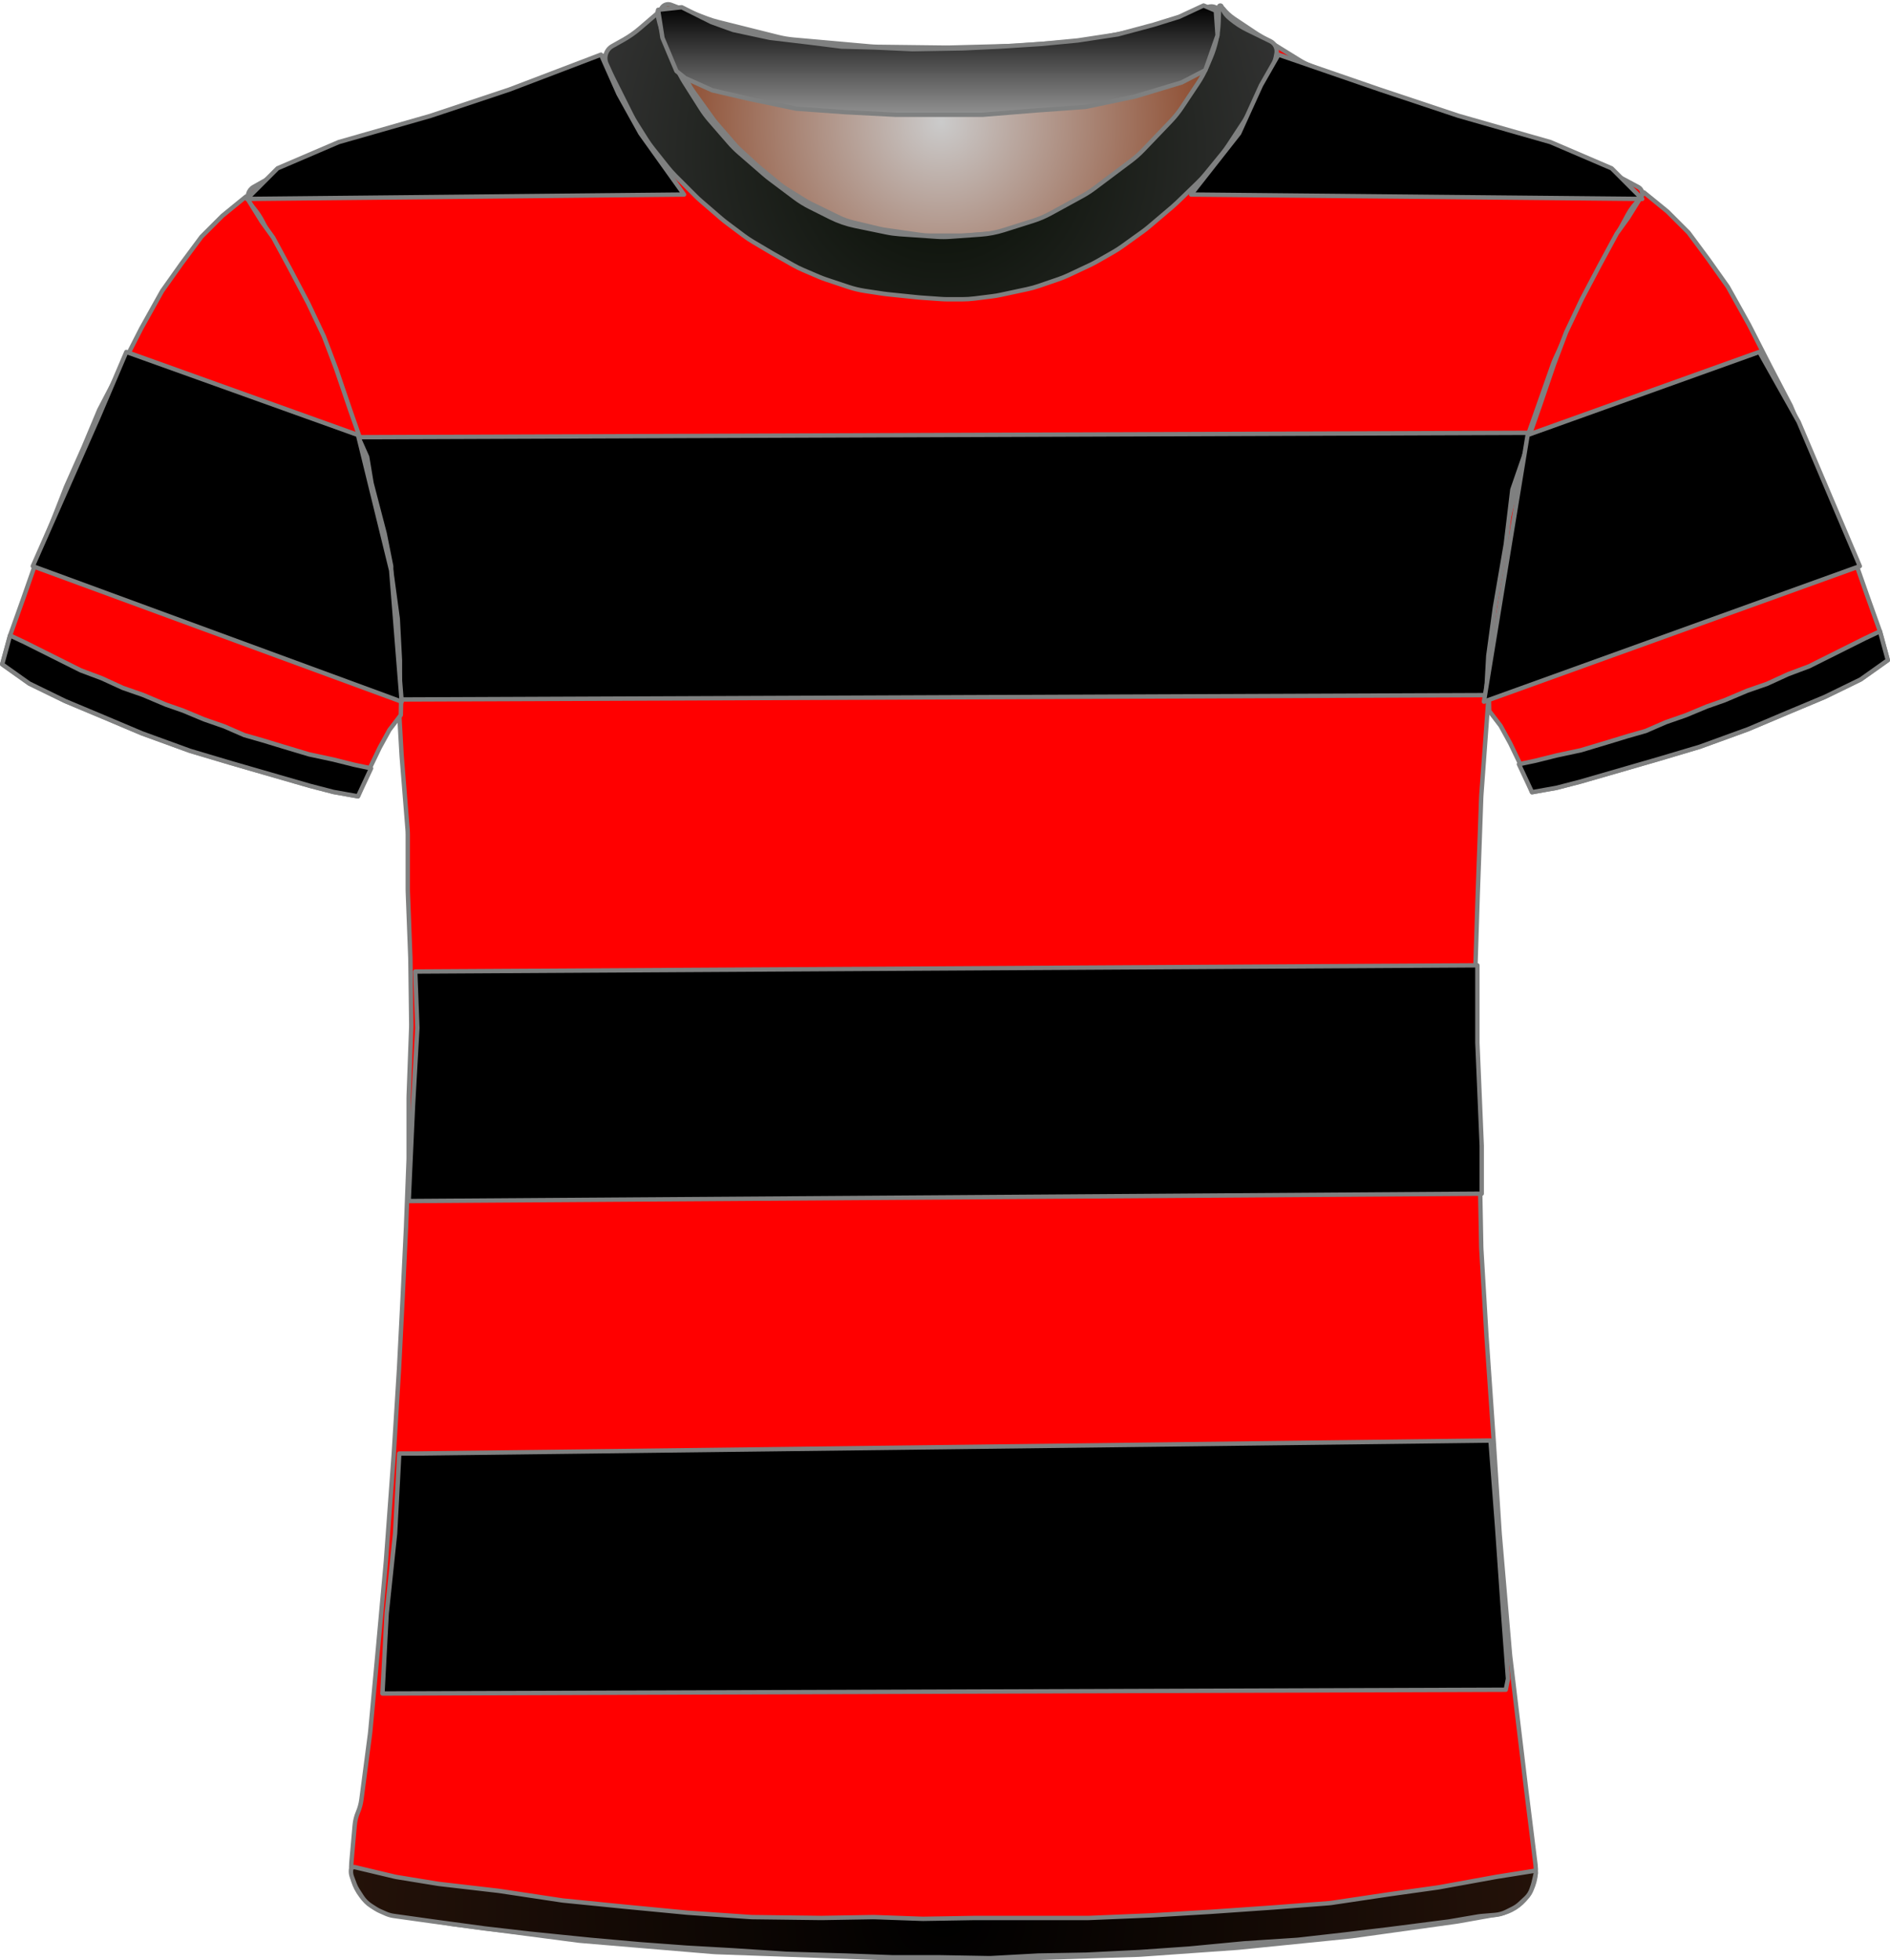 <?xml version="1.0" encoding="UTF-8" standalone="no"?>
<!DOCTYPE svg PUBLIC "-//W3C//DTD SVG 1.1//EN" "http://www.w3.org/Graphics/SVG/1.1/DTD/svg11.dtd">
<svg xmlns="http://www.w3.org/2000/svg" xmlns:xl="http://www.w3.org/1999/xlink" version="1.1" viewBox="319.5 689.5 432.405 448.4" width="432.405pt" height="448.4pt" xmlns:dc="http://purl.org/dc/elements/1.1/">
  <defs>
    <radialGradient cx="0" cy="0" r="1" id="Gradient" gradientUnits="userSpaceOnUse">
      <stop offset="0" stop-color="#cbcbcb"/>
      <stop offset="1" stop-color="#843918"/>
    </radialGradient>
    <radialGradient id="Obj_Gradient" xl:href="#Gradient" gradientTransform="translate(534.759 717.4) scale(70.263)"/>
    <radialGradient cx="0" cy="0" r="1" id="Gradient_2" gradientUnits="userSpaceOnUse">
      <stop offset="0" stop-color="#060d03"/>
      <stop offset="1" stop-color="#333"/>
    </radialGradient>
    <radialGradient id="Obj_Gradient_2" xl:href="#Gradient_2" gradientTransform="translate(534.787 724.355) scale(83.835)"/>
    <linearGradient x1="0" x2="1" id="Gradient_3" gradientUnits="userSpaceOnUse">
      <stop offset="0" stop-color="black"/>
      <stop offset="1" stop-color="#919191"/>
    </linearGradient>
    <linearGradient id="Obj_Gradient_3" xl:href="#Gradient_3" gradientTransform="translate(534.059 690.756) rotate(90) scale(25)"/>
    <radialGradient cx="0" cy="0" r="1" id="Gradient_4" gradientUnits="userSpaceOnUse">
      <stop offset="0" stop-color="black"/>
      <stop offset="1" stop-color="#241209"/>
    </radialGradient>
    <radialGradient id="Obj_Gradient_4" xl:href="#Gradient_4" gradientTransform="translate(535.33 1126.983) scale(135.941)"/>
  </defs>
  <g stroke="none" stroke-opacity="1" stroke-dasharray="none" fill="none" fill-opacity="1">
    <title>rayas_02</title>
    <g>
      <title>Capa 1</title>
      <path d="M 473.006 690.59 L 481.171 693.708 C 482.029 694.036 482.906 694.312 483.797 694.534 L 497.514 697.964 C 498.676 698.254 499.858 698.453 501.051 698.56 L 518.577 700.121 C 519.165 700.174 519.755 700.203 520.345 700.211 L 535.824 700.395 C 536.114 700.398 536.404 700.396 536.695 700.389 L 551.118 700.014 C 551.479 700.005 551.839 699.987 552.199 699.961 L 566.571 698.909 C 567.562 698.836 568.548 698.7 569.521 698.5 L 581.094 696.122 C 582.136 695.907 583.162 695.621 584.165 695.265 L 595.917 691.09 C 597.007 690.703 598.21 691.234 598.659 692.3 L 598.659 692.3 C 599.181 693.54 599.333 694.905 599.097 696.229 L 598.916 697.24 C 598.613 698.941 598.118 700.603 597.442 702.193 L 595.899 705.824 C 595.34 707.139 594.661 708.398 593.868 709.586 L 590.183 715.115 C 589.435 716.236 588.591 717.289 587.659 718.263 L 581.364 724.838 C 580.495 725.744 579.555 726.578 578.55 727.332 L 570.176 733.613 C 569.299 734.27 568.377 734.864 567.416 735.39 L 560.231 739.321 C 558.919 740.039 557.542 740.627 556.116 741.077 L 549.443 743.184 C 547.727 743.726 545.952 744.065 544.156 744.193 L 537.27 744.685 C 536.197 744.762 535.121 744.763 534.049 744.689 L 525.612 744.107 C 524.578 744.036 523.55 743.895 522.535 743.685 L 515.4 742.208 C 513.448 741.804 511.557 741.149 509.774 740.257 L 505.114 737.928 C 503.88 737.31 502.704 736.583 501.6 735.756 L 495.918 731.494 C 495.479 731.165 495.052 730.82 494.637 730.46 L 488.882 725.462 C 488.068 724.755 487.304 723.991 486.597 723.177 L 482.192 718.104 C 481.438 717.236 480.75 716.312 480.134 715.341 L 476.4 709.453 C 476.04 708.885 475.704 708.301 475.395 707.703 L 473.775 704.57 C 473.166 703.392 472.659 702.164 472.262 700.899 L 470.982 696.826 C 470.767 696.142 470.584 695.449 470.434 694.749 L 470.359 694.4 C 470.165 693.492 470.272 692.544 470.665 691.703 L 470.759 691.5 C 471.154 690.655 472.134 690.258 473.006 690.59 Z" fill="url(#Obj_Gradient)"/>
      <path d="M 473.006 690.59 L 481.171 693.708 C 482.029 694.036 482.906 694.312 483.797 694.534 L 497.514 697.964 C 498.676 698.254 499.858 698.453 501.051 698.56 L 518.577 700.121 C 519.165 700.174 519.755 700.203 520.345 700.211 L 535.824 700.395 C 536.114 700.398 536.404 700.396 536.695 700.389 L 551.118 700.014 C 551.479 700.005 551.839 699.987 552.199 699.961 L 566.571 698.909 C 567.562 698.836 568.548 698.7 569.521 698.5 L 581.094 696.122 C 582.136 695.907 583.162 695.621 584.165 695.265 L 595.917 691.09 C 597.007 690.703 598.21 691.234 598.659 692.3 L 598.659 692.3 C 599.181 693.54 599.333 694.905 599.097 696.229 L 598.916 697.24 C 598.613 698.941 598.118 700.603 597.442 702.193 L 595.899 705.824 C 595.34 707.139 594.661 708.398 593.868 709.586 L 590.183 715.115 C 589.435 716.236 588.591 717.289 587.659 718.263 L 581.364 724.838 C 580.495 725.744 579.555 726.578 578.55 727.332 L 570.176 733.613 C 569.299 734.27 568.377 734.864 567.416 735.39 L 560.231 739.321 C 558.919 740.039 557.542 740.627 556.116 741.077 L 549.443 743.184 C 547.727 743.726 545.952 744.065 544.156 744.193 L 537.27 744.685 C 536.197 744.762 535.121 744.763 534.049 744.689 L 525.612 744.107 C 524.578 744.036 523.55 743.895 522.535 743.685 L 515.4 742.208 C 513.448 741.804 511.557 741.149 509.774 740.257 L 505.114 737.928 C 503.88 737.31 502.704 736.583 501.6 735.756 L 495.918 731.494 C 495.479 731.165 495.052 730.82 494.637 730.46 L 488.882 725.462 C 488.068 724.755 487.304 723.991 486.597 723.177 L 482.192 718.104 C 481.438 717.236 480.75 716.312 480.134 715.341 L 476.4 709.453 C 476.04 708.885 475.704 708.301 475.395 707.703 L 473.775 704.57 C 473.166 703.392 472.659 702.164 472.262 700.899 L 470.982 696.826 C 470.767 696.142 470.584 695.449 470.434 694.749 L 470.359 694.4 C 470.165 693.492 470.272 692.544 470.665 691.703 L 470.759 691.5 C 471.154 690.655 472.134 690.258 473.006 690.59 Z" stroke="#7f8080" stroke-linecap="round" stroke-linejoin="round" stroke-width="1"/>
      <path d="M 408.973 1127.264 L 422.716 1129.554 C 422.899 1129.585 423.083 1129.612 423.267 1129.636 L 451.621 1133.351 C 451.867 1133.384 452.115 1133.41 452.363 1133.431 L 482.605 1135.968 C 482.862 1135.989 483.12 1136.005 483.377 1136.014 L 522.308 1137.39 C 522.497 1137.397 522.685 1137.4 522.874 1137.4 L 554.341 1137.4 C 554.507 1137.4 554.674 1137.397 554.841 1137.392 L 579.875 1136.61 C 580.086 1136.603 580.296 1136.593 580.506 1136.578 L 602.553 1135.017 C 602.712 1135.006 602.87 1134.992 603.028 1134.976 L 628.288 1132.43 C 628.49 1132.41 628.691 1132.386 628.892 1132.358 L 652.685 1129.043 C 652.889 1129.014 653.092 1128.982 653.295 1128.946 L 662.491 1127.3 C 667.818 1126.347 671.469 1121.393 670.802 1116.023 L 668.595 1098.232 C 668.592 1098.211 668.59 1098.189 668.587 1098.168 L 665.023 1068.469 C 665.002 1068.29 664.983 1068.11 664.968 1067.93 L 662.605 1040.37 C 662.596 1040.257 662.587 1040.143 662.58 1040.029 L 661.193 1018.438 C 661.192 1018.413 661.19 1018.387 661.188 1018.362 L 659.596 995.276 C 659.592 995.225 659.589 995.175 659.586 995.124 L 658.41 975.322 C 658.397 975.107 658.389 974.893 658.385 974.678 L 657.992 954.083 C 657.991 954.028 657.99 953.972 657.988 953.917 L 657.393 933.683 C 657.392 933.628 657.39 933.572 657.389 933.517 L 656.999 913.008 C 656.993 912.736 656.995 912.464 657.004 912.192 L 657.59 893.833 C 657.59 893.811 657.591 893.789 657.592 893.767 L 658.38 871.898 C 658.387 871.699 658.398 871.501 658.413 871.303 L 659.97 850.082 C 659.984 849.894 659.994 849.706 660.001 849.517 L 660.756 829.618 C 660.779 829.007 660.837 828.397 660.931 827.792 L 663.669 809.988 C 663.75 809.463 663.857 808.942 663.99 808.428 L 668.618 790.47 C 668.733 790.024 668.867 789.582 669.021 789.147 L 674.741 772.908 C 674.908 772.436 675.096 771.973 675.305 771.519 L 680.837 759.534 C 680.939 759.311 681.047 759.091 681.16 758.874 L 686.522 748.532 C 686.568 748.444 686.614 748.356 686.662 748.269 L 691.878 738.652 C 692.615 737.293 693.565 736.06 694.691 735 L 694.691 735 C 695.366 734.365 695.398 733.302 694.763 732.627 C 694.638 732.495 694.493 732.383 694.333 732.298 L 691.119 730.576 C 690.9 730.459 690.679 730.347 690.455 730.24 L 682.601 726.491 C 682.194 726.297 681.78 726.12 681.358 725.961 L 671.683 722.31 C 671.488 722.237 671.292 722.167 671.094 722.101 L 658.4 717.87 C 658.26 717.823 658.121 717.779 657.98 717.736 L 645.097 713.832 C 645.026 713.811 644.956 713.789 644.885 713.766 L 632.381 709.788 C 631.988 709.663 631.599 709.522 631.216 709.367 L 619.24 704.507 C 618.409 704.17 617.607 703.763 616.844 703.291 L 607.224 697.344 C 607.069 697.248 606.915 697.149 606.762 697.048 L 601.872 693.788 C 600.891 693.133 600.019 692.327 599.291 691.4 L 599.291 691.4 C 599.185 691.266 598.991 691.242 598.856 691.348 C 598.754 691.429 598.712 691.565 598.754 691.689 L 598.891 692.1 C 599.35 693.478 599.455 694.949 599.195 696.378 L 598.8 698.551 C 598.528 700.043 598.047 701.488 597.369 702.844 L 595.836 705.909 C 595.54 706.502 595.206 707.077 594.838 707.629 L 591.635 712.434 C 591.206 713.077 590.731 713.688 590.214 714.263 L 585.652 719.332 C 585.611 719.377 585.57 719.423 585.528 719.468 L 579.534 725.976 C 578.906 726.657 578.221 727.283 577.485 727.846 L 572.461 731.688 C 572.014 732.029 571.551 732.346 571.071 732.639 L 564.585 736.594 C 563.923 736.997 563.233 737.352 562.52 737.656 L 555.404 740.684 C 554.597 741.027 553.762 741.304 552.909 741.511 L 548.83 742.5 C 548.005 742.7 547.166 742.834 546.32 742.9 L 540.619 743.35 C 540.201 743.383 539.78 743.4 539.36 743.4 L 532.328 743.4 C 531.571 743.4 530.815 743.346 530.065 743.239 L 522.119 742.104 C 521.634 742.035 521.152 741.943 520.676 741.83 L 514.714 740.41 C 513.569 740.138 512.457 739.739 511.399 739.222 L 505.119 736.156 C 504.634 735.919 504.161 735.657 503.702 735.373 L 499.49 732.759 C 498.891 732.387 498.317 731.975 497.772 731.528 L 493.326 727.876 C 493.103 727.692 492.884 727.502 492.671 727.307 L 488.868 723.821 C 488.417 723.407 487.99 722.968 487.589 722.505 L 483.47 717.753 C 483.151 717.385 482.848 717.002 482.564 716.606 L 478.134 710.436 C 477.639 709.746 477.2 709.019 476.821 708.26 L 474.244 703.107 C 474.209 703.036 474.173 702.964 474.139 702.892 L 472.891 700.3 C 472.04 698.533 471.685 696.569 471.862 694.616 L 472.042 692.633 C 472.066 692.371 471.873 692.14 471.611 692.116 C 471.449 692.101 471.29 692.171 471.191 692.3 L 471.191 692.3 C 470.527 693.163 469.747 693.929 468.873 694.576 L 464.976 697.463 C 464.853 697.554 464.728 697.644 464.601 697.732 L 459.979 700.954 C 458.792 701.781 457.499 702.443 456.134 702.923 L 451.527 704.541 C 451.036 704.714 450.555 704.91 450.083 705.129 L 443.236 708.314 C 442.54 708.638 441.822 708.911 441.086 709.131 L 430.216 712.393 C 430.199 712.398 430.182 712.403 430.166 712.408 L 419.198 715.737 C 419.06 715.779 418.922 715.823 418.786 715.868 L 405.864 720.175 C 405.815 720.192 405.766 720.208 405.717 720.224 L 394.349 723.891 C 393.711 724.097 393.086 724.343 392.478 724.627 L 384.546 728.34 C 384.176 728.513 383.813 728.701 383.457 728.902 L 377.51 732.263 C 376.257 732.971 375.816 734.561 376.524 735.814 C 376.601 735.95 376.69 736.08 376.791 736.2 L 377.655 737.237 C 378.41 738.143 379.062 739.13 379.6 740.179 L 382.678 746.179 C 382.753 746.326 382.831 746.472 382.911 746.617 L 386.866 753.773 C 386.949 753.924 387.03 754.077 387.109 754.231 L 391.217 762.269 C 391.466 762.756 391.69 763.256 391.888 763.766 L 395.371 772.748 C 395.384 772.783 395.398 772.817 395.411 772.852 L 399.008 781.938 C 399.13 782.246 399.242 782.558 399.345 782.873 L 401.967 790.926 C 401.983 790.975 401.999 791.025 402.014 791.074 L 405.086 800.833 C 405.289 801.477 405.451 802.133 405.571 802.798 L 407.556 813.807 C 407.579 813.936 407.601 814.064 407.621 814.193 L 409.327 825.187 C 409.369 825.462 409.405 825.739 409.433 826.016 L 410.321 834.713 C 410.367 835.171 410.394 835.63 410.401 836.091 L 410.586 848.066 C 410.589 848.289 410.597 848.511 410.61 848.733 L 411.38 862.215 C 411.387 862.338 411.396 862.462 411.406 862.585 L 412.739 879.159 C 412.774 879.586 412.791 880.014 412.791 880.443 L 412.791 892.892 C 412.791 893.097 412.795 893.303 412.803 893.507 L 413.383 908.596 C 413.388 908.732 413.392 908.868 413.393 909.004 L 413.586 923.8 C 413.589 924.067 413.586 924.333 413.576 924.6 L 413.002 940.104 C 412.994 940.301 412.991 940.499 412.991 940.696 L 412.991 954.292 C 412.991 954.497 412.987 954.702 412.979 954.907 L 412.394 970.122 C 412.392 970.174 412.39 970.226 412.387 970.278 L 411.592 986.781 C 411.591 986.793 411.59 986.807 411.59 986.819 L 410.795 1002.511 C 410.792 1002.57 410.789 1002.63 410.785 1002.689 L 409.596 1021.91 C 409.593 1021.97 409.589 1022.03 409.584 1022.09 L 407.801 1046.459 C 407.794 1046.553 407.787 1046.647 407.778 1046.74 L 405.992 1066.385 C 405.991 1066.395 405.99 1066.405 405.989 1066.415 L 404.219 1085.5 C 404.2 1085.7 404.178 1085.9 404.152 1086.099 L 402.191 1101.072 C 402.058 1102.086 401.789 1103.078 401.391 1104.02 L 401.391 1104.02 C 400.993 1104.96 400.745 1105.957 400.654 1106.975 L 399.891 1115.52 C 399.383 1121.207 403.341 1126.325 408.973 1127.264 Z" fill="red"/>
      <path d="M 408.973 1127.264 L 422.716 1129.554 C 422.899 1129.585 423.083 1129.612 423.267 1129.636 L 451.621 1133.351 C 451.867 1133.384 452.115 1133.41 452.363 1133.431 L 482.605 1135.968 C 482.862 1135.989 483.12 1136.005 483.377 1136.014 L 522.308 1137.39 C 522.497 1137.397 522.685 1137.4 522.874 1137.4 L 554.341 1137.4 C 554.507 1137.4 554.674 1137.397 554.841 1137.392 L 579.875 1136.61 C 580.086 1136.603 580.296 1136.593 580.506 1136.578 L 602.553 1135.017 C 602.712 1135.006 602.87 1134.992 603.028 1134.976 L 628.288 1132.43 C 628.49 1132.41 628.691 1132.386 628.892 1132.358 L 652.685 1129.043 C 652.889 1129.014 653.092 1128.982 653.295 1128.946 L 662.491 1127.3 C 667.818 1126.347 671.469 1121.393 670.802 1116.023 L 668.595 1098.232 C 668.592 1098.211 668.59 1098.189 668.587 1098.168 L 665.023 1068.469 C 665.002 1068.29 664.983 1068.11 664.968 1067.93 L 662.605 1040.37 C 662.596 1040.257 662.587 1040.143 662.58 1040.029 L 661.193 1018.438 C 661.192 1018.413 661.19 1018.387 661.188 1018.362 L 659.596 995.276 C 659.592 995.225 659.589 995.175 659.586 995.124 L 658.41 975.322 C 658.397 975.107 658.389 974.893 658.385 974.678 L 657.992 954.083 C 657.991 954.028 657.99 953.972 657.988 953.917 L 657.393 933.683 C 657.392 933.628 657.39 933.572 657.389 933.517 L 656.999 913.008 C 656.993 912.736 656.995 912.464 657.004 912.192 L 657.59 893.833 C 657.59 893.811 657.591 893.789 657.592 893.767 L 658.38 871.898 C 658.387 871.699 658.398 871.501 658.413 871.303 L 659.97 850.082 C 659.984 849.894 659.994 849.706 660.001 849.517 L 660.756 829.618 C 660.779 829.007 660.837 828.397 660.931 827.792 L 663.669 809.988 C 663.75 809.463 663.857 808.942 663.99 808.428 L 668.618 790.47 C 668.733 790.024 668.867 789.582 669.021 789.147 L 674.741 772.908 C 674.908 772.436 675.096 771.973 675.305 771.519 L 680.837 759.534 C 680.939 759.311 681.047 759.091 681.16 758.874 L 686.522 748.532 C 686.568 748.444 686.614 748.356 686.662 748.269 L 691.878 738.652 C 692.615 737.293 693.565 736.06 694.691 735 L 694.691 735 C 695.366 734.365 695.398 733.302 694.763 732.627 C 694.638 732.495 694.493 732.383 694.333 732.298 L 691.119 730.576 C 690.9 730.459 690.679 730.347 690.455 730.24 L 682.601 726.491 C 682.194 726.297 681.78 726.12 681.358 725.961 L 671.683 722.31 C 671.488 722.237 671.292 722.167 671.094 722.101 L 658.4 717.87 C 658.26 717.823 658.121 717.779 657.98 717.736 L 645.097 713.832 C 645.026 713.811 644.956 713.789 644.885 713.766 L 632.381 709.788 C 631.988 709.663 631.599 709.522 631.216 709.367 L 619.24 704.507 C 618.409 704.17 617.607 703.763 616.844 703.291 L 607.224 697.344 C 607.069 697.248 606.915 697.149 606.762 697.048 L 601.872 693.788 C 600.891 693.133 600.019 692.327 599.291 691.4 L 599.291 691.4 C 599.185 691.266 598.991 691.242 598.856 691.348 C 598.754 691.429 598.712 691.565 598.754 691.689 L 598.891 692.1 C 599.35 693.478 599.455 694.949 599.195 696.378 L 598.8 698.551 C 598.528 700.043 598.047 701.488 597.369 702.844 L 595.836 705.909 C 595.54 706.502 595.206 707.077 594.838 707.629 L 591.635 712.434 C 591.206 713.077 590.731 713.688 590.214 714.263 L 585.652 719.332 C 585.611 719.377 585.57 719.423 585.528 719.468 L 579.534 725.976 C 578.906 726.657 578.221 727.283 577.485 727.846 L 572.461 731.688 C 572.014 732.029 571.551 732.346 571.071 732.639 L 564.585 736.594 C 563.923 736.997 563.233 737.352 562.52 737.656 L 555.404 740.684 C 554.597 741.027 553.762 741.304 552.909 741.511 L 548.83 742.5 C 548.005 742.7 547.166 742.834 546.32 742.9 L 540.619 743.35 C 540.201 743.383 539.78 743.4 539.36 743.4 L 532.328 743.4 C 531.571 743.4 530.815 743.346 530.065 743.239 L 522.119 742.104 C 521.634 742.035 521.152 741.943 520.676 741.83 L 514.714 740.41 C 513.569 740.138 512.457 739.739 511.399 739.222 L 505.119 736.156 C 504.634 735.919 504.161 735.657 503.702 735.373 L 499.49 732.759 C 498.891 732.387 498.317 731.975 497.772 731.528 L 493.326 727.876 C 493.103 727.692 492.884 727.502 492.671 727.307 L 488.868 723.821 C 488.417 723.407 487.99 722.968 487.589 722.505 L 483.47 717.753 C 483.151 717.385 482.848 717.002 482.564 716.606 L 478.134 710.436 C 477.639 709.746 477.2 709.019 476.821 708.26 L 474.244 703.107 C 474.209 703.036 474.173 702.964 474.139 702.892 L 472.891 700.3 C 472.04 698.533 471.685 696.569 471.862 694.616 L 472.042 692.633 C 472.066 692.371 471.873 692.14 471.611 692.116 C 471.449 692.101 471.29 692.171 471.191 692.3 L 471.191 692.3 C 470.527 693.163 469.747 693.929 468.873 694.576 L 464.976 697.463 C 464.853 697.554 464.728 697.644 464.601 697.732 L 459.979 700.954 C 458.792 701.781 457.499 702.443 456.134 702.923 L 451.527 704.541 C 451.036 704.714 450.555 704.91 450.083 705.129 L 443.236 708.314 C 442.54 708.638 441.822 708.911 441.086 709.131 L 430.216 712.393 C 430.199 712.398 430.182 712.403 430.166 712.408 L 419.198 715.737 C 419.06 715.779 418.922 715.823 418.786 715.868 L 405.864 720.175 C 405.815 720.192 405.766 720.208 405.717 720.224 L 394.349 723.891 C 393.711 724.097 393.086 724.343 392.478 724.627 L 384.546 728.34 C 384.176 728.513 383.813 728.701 383.457 728.902 L 377.51 732.263 C 376.257 732.971 375.816 734.561 376.524 735.814 C 376.601 735.95 376.69 736.08 376.791 736.2 L 377.655 737.237 C 378.41 738.143 379.062 739.13 379.6 740.179 L 382.678 746.179 C 382.753 746.326 382.831 746.472 382.911 746.617 L 386.866 753.773 C 386.949 753.924 387.03 754.077 387.109 754.231 L 391.217 762.269 C 391.466 762.756 391.69 763.256 391.888 763.766 L 395.371 772.748 C 395.384 772.783 395.398 772.817 395.411 772.852 L 399.008 781.938 C 399.13 782.246 399.242 782.558 399.345 782.873 L 401.967 790.926 C 401.983 790.975 401.999 791.025 402.014 791.074 L 405.086 800.833 C 405.289 801.477 405.451 802.133 405.571 802.798 L 407.556 813.807 C 407.579 813.936 407.601 814.064 407.621 814.193 L 409.327 825.187 C 409.369 825.462 409.405 825.739 409.433 826.016 L 410.321 834.713 C 410.367 835.171 410.394 835.63 410.401 836.091 L 410.586 848.066 C 410.589 848.289 410.597 848.511 410.61 848.733 L 411.38 862.215 C 411.387 862.338 411.396 862.462 411.406 862.585 L 412.739 879.159 C 412.774 879.586 412.791 880.014 412.791 880.443 L 412.791 892.892 C 412.791 893.097 412.795 893.303 412.803 893.507 L 413.383 908.596 C 413.388 908.732 413.392 908.868 413.393 909.004 L 413.586 923.8 C 413.589 924.067 413.586 924.333 413.576 924.6 L 413.002 940.104 C 412.994 940.301 412.991 940.499 412.991 940.696 L 412.991 954.292 C 412.991 954.497 412.987 954.702 412.979 954.907 L 412.394 970.122 C 412.392 970.174 412.39 970.226 412.387 970.278 L 411.592 986.781 C 411.591 986.793 411.59 986.807 411.59 986.819 L 410.795 1002.511 C 410.792 1002.57 410.789 1002.63 410.785 1002.689 L 409.596 1021.91 C 409.593 1021.97 409.589 1022.03 409.584 1022.09 L 407.801 1046.459 C 407.794 1046.553 407.787 1046.647 407.778 1046.74 L 405.992 1066.385 C 405.991 1066.395 405.99 1066.405 405.989 1066.415 L 404.219 1085.5 C 404.2 1085.7 404.178 1085.9 404.152 1086.099 L 402.191 1101.072 C 402.058 1102.086 401.789 1103.078 401.391 1104.02 L 401.391 1104.02 C 400.993 1104.96 400.745 1105.957 400.654 1106.975 L 399.891 1115.52 C 399.383 1121.207 403.341 1126.325 408.973 1127.264 Z" stroke="#7f8080" stroke-linecap="round" stroke-linejoin="round" stroke-width="1"/>
      <path d="M 320 841.446 L 326.2 845.846 L 334.4 849.846 L 343 853.446 L 352 857.246 L 363 861.246 L 372.4 864.046 L 381.4 866.646 L 390.4 869.246 L 395.8 870.646 L 401.4 871.646 L 403.8 865.846 L 406.4 860.446 L 408.6 856.446 L 411.2 853.046 L 411.4 844.046 L 410.8 833.046 L 409 822.246 L 407.4 811.846 L 404.8 800.846 L 402.4 791.246 L 399.6 783.246 L 396.4 773.846 L 393.6 766.446 L 390 758.846 L 386 751.246 L 382 743.846 L 379.4 740.246 L 375.8 734.446 L 370.4 738.846 L 365.6 743.646 L 361 749.846 L 356.6 756.046 L 351.8 764.646 L 347 774.046 L 342.2 783.246 L 338.6 791.846 L 334.6 800.846 L 331.4 809.046 L 327.6 818.446 L 324.8 826.446 L 321.8 834.846 Z" fill="red"/>
      <path d="M 320 841.446 L 326.2 845.846 L 334.4 849.846 L 343 853.446 L 352 857.246 L 363 861.246 L 372.4 864.046 L 381.4 866.646 L 390.4 869.246 L 395.8 870.646 L 401.4 871.646 L 403.8 865.846 L 406.4 860.446 L 408.6 856.446 L 411.2 853.046 L 411.4 844.046 L 410.8 833.046 L 409 822.246 L 407.4 811.846 L 404.8 800.846 L 402.4 791.246 L 399.6 783.246 L 396.4 773.846 L 393.6 766.446 L 390 758.846 L 386 751.246 L 382 743.846 L 379.4 740.246 L 375.8 734.446 L 370.4 738.846 L 365.6 743.646 L 361 749.846 L 356.6 756.046 L 351.8 764.646 L 347 774.046 L 342.2 783.246 L 338.6 791.846 L 334.6 800.846 L 331.4 809.046 L 327.6 818.446 L 324.8 826.446 L 321.8 834.846 Z" stroke="#7f8080" stroke-linecap="round" stroke-linejoin="round" stroke-width="1"/>
      <path d="M 751.405 840.503 L 745.205 844.903 L 737.005 848.903 L 728.405 852.503 L 719.405 856.303 L 708.405 860.303 L 699.005 863.103 L 690.005 865.703 L 681.005 868.303 L 675.605 869.703 L 670.005 870.703 L 667.605 864.903 L 665.005 859.503 L 662.805 855.503 L 660.205 852.103 L 660.005 843.103 L 660.605 832.103 L 662.405 821.303 L 664.005 810.903 L 666.605 799.903 L 669.005 790.303 L 671.805 782.303 L 675.005 772.903 L 677.805 765.503 L 681.405 757.903 L 685.405 750.303 L 689.405 742.903 L 692.005 739.303 L 695.605 733.503 L 701.005 737.903 L 705.805 742.703 L 710.405 748.903 L 714.805 755.103 L 719.605 763.703 L 724.405 773.103 L 729.205 782.303 L 732.805 790.903 L 736.805 799.903 L 740.005 808.103 L 743.805 817.503 L 746.605 825.503 L 749.605 833.903 Z" fill="red"/>
      <path d="M 751.405 840.503 L 745.205 844.903 L 737.005 848.903 L 728.405 852.503 L 719.405 856.303 L 708.405 860.303 L 699.005 863.103 L 690.005 865.703 L 681.005 868.303 L 675.605 869.703 L 670.005 870.703 L 667.605 864.903 L 665.005 859.503 L 662.805 855.503 L 660.205 852.103 L 660.005 843.103 L 660.605 832.103 L 662.405 821.303 L 664.005 810.903 L 666.605 799.903 L 669.005 790.303 L 671.805 782.303 L 675.005 772.903 L 677.805 765.503 L 681.405 757.903 L 685.405 750.303 L 689.405 742.903 L 692.005 739.303 L 695.605 733.503 L 701.005 737.903 L 705.805 742.703 L 710.405 748.903 L 714.805 755.103 L 719.605 763.703 L 724.405 773.103 L 729.205 782.303 L 732.805 790.903 L 736.805 799.903 L 740.005 808.103 L 743.805 817.503 L 746.605 825.503 L 749.605 833.903 Z" stroke="#7f8080" stroke-linecap="round" stroke-linejoin="round" stroke-width="1"/>
      <path d="M 320 841.446 L 326.2 845.846 L 334.4 849.846 L 343 853.446 L 352 857.246 L 363 861.246 L 372.4 864.046 L 381.4 866.646 L 390.4 869.246 L 395.8 870.646 L 401.4 871.646 L 404.4 865.246 L 400.6 864.446 L 395.8 863.246 L 390.2 862.046 L 384.2 860.246 L 379.6 858.846 L 375.4 857.646 L 370.8 855.646 L 366.2 854.046 L 361.4 852.046 L 357.4 850.646 L 352.2 848.446 L 347.6 846.846 L 342.8 844.646 L 338 842.846 L 334 840.846 L 329.6 838.646 L 325.2 836.446 L 321.8 834.846 Z" fill="black"/>
      <path d="M 320 841.446 L 326.2 845.846 L 334.4 849.846 L 343 853.446 L 352 857.246 L 363 861.246 L 372.4 864.046 L 381.4 866.646 L 390.4 869.246 L 395.8 870.646 L 401.4 871.646 L 404.4 865.246 L 400.6 864.446 L 395.8 863.246 L 390.2 862.046 L 384.2 860.246 L 379.6 858.846 L 375.4 857.646 L 370.8 855.646 L 366.2 854.046 L 361.4 852.046 L 357.4 850.646 L 352.2 848.446 L 347.6 846.846 L 342.8 844.646 L 338 842.846 L 334 840.846 L 329.6 838.646 L 325.2 836.446 L 321.8 834.846 Z" stroke="#7f8080" stroke-linecap="round" stroke-linejoin="round" stroke-width="1"/>
      <path d="M 751.405 840.503 L 745.205 844.903 L 737.005 848.903 L 728.405 852.503 L 719.405 856.303 L 708.405 860.303 L 699.005 863.103 L 690.005 865.703 L 681.005 868.303 L 675.605 869.703 L 670.005 870.703 L 667.005 864.303 L 670.805 863.503 L 675.605 862.303 L 681.205 861.103 L 687.205 859.303 L 691.805 857.903 L 696.005 856.703 L 700.605 854.703 L 705.205 853.103 L 710.005 851.103 L 714.005 849.703 L 719.205 847.503 L 723.805 845.903 L 728.605 843.703 L 733.405 841.903 L 737.405 839.903 L 741.805 837.703 L 746.205 835.503 L 749.605 833.903 Z" fill="black"/>
      <path d="M 751.405 840.503 L 745.205 844.903 L 737.005 848.903 L 728.405 852.503 L 719.405 856.303 L 708.405 860.303 L 699.005 863.103 L 690.005 865.703 L 681.005 868.303 L 675.605 869.703 L 670.005 870.703 L 667.005 864.303 L 670.805 863.503 L 675.605 862.303 L 681.205 861.103 L 687.205 859.303 L 691.805 857.903 L 696.005 856.703 L 700.605 854.703 L 705.205 853.103 L 710.005 851.103 L 714.005 849.703 L 719.205 847.503 L 723.805 845.903 L 728.605 843.703 L 733.405 841.903 L 737.405 839.903 L 741.805 837.703 L 746.205 835.503 L 749.605 833.903 Z" stroke="#7f8080" stroke-linecap="round" stroke-linejoin="round" stroke-width="1"/>
      <path d="M 470.572 691.964 L 465.843 696.017 C 464.693 697.003 463.448 697.873 462.126 698.615 L 459.6 700.032 C 458.164 700.837 457.584 702.606 458.262 704.105 L 459.28 706.352 C 459.402 706.62 459.528 706.887 459.66 707.15 L 461.462 710.755 L 463.949 715.729 C 464.291 716.412 464.667 717.078 465.075 717.725 L 467.401 721.408 C 467.842 722.105 468.319 722.778 468.832 723.424 L 472.243 727.722 C 472.789 728.41 473.374 729.066 473.995 729.687 L 478.661 734.353 C 479.062 734.754 479.477 735.14 479.907 735.51 L 484.47 739.444 C 484.865 739.784 485.271 740.111 485.688 740.424 L 489.663 743.405 C 490.329 743.904 491.021 744.367 491.737 744.792 L 495.87 747.241 C 495.998 747.317 496.127 747.391 496.257 747.465 L 500.954 750.127 C 501.692 750.545 502.453 750.922 503.233 751.256 L 506.783 752.778 C 507.369 753.029 507.965 753.256 508.57 753.457 L 513.588 755.13 C 514.835 755.546 516.116 755.854 517.416 756.051 L 521.515 756.672 C 521.88 756.727 522.246 756.774 522.614 756.811 L 529.495 757.517 C 529.74 757.542 529.985 757.563 530.231 757.581 L 534.758 757.898 C 535.294 757.936 535.831 757.955 536.368 757.955 L 539.63 757.955 C 540.584 757.955 541.537 757.895 542.483 757.777 L 546.472 757.279 C 547.132 757.196 547.788 757.085 548.438 756.946 L 554.52 755.642 C 555.414 755.451 556.296 755.206 557.161 754.91 L 561.669 753.364 C 562.464 753.091 563.243 752.775 564.003 752.418 L 568.837 750.143 C 569.387 749.884 569.927 749.604 570.455 749.302 L 574.222 747.149 C 574.915 746.753 575.587 746.321 576.235 745.856 L 580.911 742.495 C 581.412 742.135 581.898 741.755 582.368 741.356 L 587.689 736.841 C 588.071 736.517 588.443 736.18 588.803 735.832 L 593.502 731.284 C 594.142 730.665 594.745 730.009 595.308 729.321 L 599.102 724.684 C 599.609 724.065 600.083 723.42 600.522 722.751 L 604.139 717.247 C 604.355 716.919 604.562 716.585 604.76 716.247 L 607.283 711.943 C 607.669 711.284 608.022 710.607 608.341 709.914 L 610.459 705.303 C 610.992 704.143 611.363 702.915 611.562 701.655 L 611.562 701.655 C 611.741 700.525 611.161 699.412 610.134 698.91 L 604.841 696.322 C 603.526 695.679 602.292 694.885 601.162 693.955 L 600.756 693.62 C 599.912 692.925 599.289 691.999 598.962 690.955 L 598.962 690.955 C 598.916 690.805 598.757 690.722 598.608 690.769 C 598.492 690.805 598.413 690.91 598.409 691.03 L 598.3 694.453 C 598.209 697.296 597.592 700.098 596.479 702.716 L 595.602 704.779 C 595.043 706.093 594.364 707.353 593.572 708.541 L 589.886 714.07 C 589.138 715.191 588.294 716.244 587.362 717.218 L 581.067 723.793 C 580.199 724.699 579.258 725.533 578.254 726.286 L 569.879 732.567 C 569.002 733.225 568.08 733.819 567.119 734.345 L 559.934 738.276 C 558.623 738.994 557.245 739.581 555.819 740.031 L 549.147 742.139 C 547.43 742.681 545.655 743.019 543.859 743.148 L 536.973 743.64 C 535.9 743.716 534.824 743.718 533.752 743.644 L 525.315 743.062 C 524.281 742.99 523.253 742.849 522.238 742.639 L 515.103 741.163 C 513.151 740.759 511.26 740.103 509.477 739.212 L 504.817 736.882 C 503.583 736.265 502.407 735.538 501.303 734.71 L 495.621 730.449 C 495.182 730.12 494.755 729.775 494.341 729.415 L 488.585 724.417 C 487.771 723.71 487.007 722.946 486.3 722.132 L 481.895 717.059 C 481.141 716.191 480.453 715.267 479.837 714.296 L 476.103 708.408 C 475.743 707.839 475.408 707.255 475.098 706.657 L 473.478 703.525 C 472.869 702.347 472.363 701.119 471.965 699.854 L 470.685 695.78 C 470.47 695.097 470.287 694.404 470.137 693.703 L 469.912 692.652 C 469.827 692.255 470.053 691.857 470.438 691.727 L 470.438 691.727 C 470.51 691.703 470.589 691.742 470.613 691.814 C 470.631 691.868 470.615 691.927 470.572 691.964 Z" fill="url(#Obj_Gradient_2)"/>
      <path d="M 470.572 691.964 L 465.843 696.017 C 464.693 697.003 463.448 697.873 462.126 698.615 L 459.6 700.032 C 458.164 700.837 457.584 702.606 458.262 704.105 L 459.28 706.352 C 459.402 706.62 459.528 706.887 459.66 707.15 L 461.462 710.755 L 463.949 715.729 C 464.291 716.412 464.667 717.078 465.075 717.725 L 467.401 721.408 C 467.842 722.105 468.319 722.778 468.832 723.424 L 472.243 727.722 C 472.789 728.41 473.374 729.066 473.995 729.687 L 478.661 734.353 C 479.062 734.754 479.477 735.14 479.907 735.51 L 484.47 739.444 C 484.865 739.784 485.271 740.111 485.688 740.424 L 489.663 743.405 C 490.329 743.904 491.021 744.367 491.737 744.792 L 495.87 747.241 C 495.998 747.317 496.127 747.391 496.257 747.465 L 500.954 750.127 C 501.692 750.545 502.453 750.922 503.233 751.256 L 506.783 752.778 C 507.369 753.029 507.965 753.256 508.57 753.457 L 513.588 755.13 C 514.835 755.546 516.116 755.854 517.416 756.051 L 521.515 756.672 C 521.88 756.727 522.246 756.774 522.614 756.811 L 529.495 757.517 C 529.74 757.542 529.985 757.563 530.231 757.581 L 534.758 757.898 C 535.294 757.936 535.831 757.955 536.368 757.955 L 539.63 757.955 C 540.584 757.955 541.537 757.895 542.483 757.777 L 546.472 757.279 C 547.132 757.196 547.788 757.085 548.438 756.946 L 554.52 755.642 C 555.414 755.451 556.296 755.206 557.161 754.91 L 561.669 753.364 C 562.464 753.091 563.243 752.775 564.003 752.418 L 568.837 750.143 C 569.387 749.884 569.927 749.604 570.455 749.302 L 574.222 747.149 C 574.915 746.753 575.587 746.321 576.235 745.856 L 580.911 742.495 C 581.412 742.135 581.898 741.755 582.368 741.356 L 587.689 736.841 C 588.071 736.517 588.443 736.18 588.803 735.832 L 593.502 731.284 C 594.142 730.665 594.745 730.009 595.308 729.321 L 599.102 724.684 C 599.609 724.065 600.083 723.42 600.522 722.751 L 604.139 717.247 C 604.355 716.919 604.562 716.585 604.76 716.247 L 607.283 711.943 C 607.669 711.284 608.022 710.607 608.341 709.914 L 610.459 705.303 C 610.992 704.143 611.363 702.915 611.562 701.655 L 611.562 701.655 C 611.741 700.525 611.161 699.412 610.134 698.91 L 604.841 696.322 C 603.526 695.679 602.292 694.885 601.162 693.955 L 600.756 693.62 C 599.912 692.925 599.289 691.999 598.962 690.955 L 598.962 690.955 C 598.916 690.805 598.757 690.722 598.608 690.769 C 598.492 690.805 598.413 690.91 598.409 691.03 L 598.3 694.453 C 598.209 697.296 597.592 700.098 596.479 702.716 L 595.602 704.779 C 595.043 706.093 594.364 707.353 593.572 708.541 L 589.886 714.07 C 589.138 715.191 588.294 716.244 587.362 717.218 L 581.067 723.793 C 580.199 724.699 579.258 725.533 578.254 726.286 L 569.879 732.567 C 569.002 733.225 568.08 733.819 567.119 734.345 L 559.934 738.276 C 558.623 738.994 557.245 739.581 555.819 740.031 L 549.147 742.139 C 547.43 742.681 545.655 743.019 543.859 743.148 L 536.973 743.64 C 535.9 743.716 534.824 743.718 533.752 743.644 L 525.315 743.062 C 524.281 742.99 523.253 742.849 522.238 742.639 L 515.103 741.163 C 513.151 740.759 511.26 740.103 509.477 739.212 L 504.817 736.882 C 503.583 736.265 502.407 735.538 501.303 734.71 L 495.621 730.449 C 495.182 730.12 494.755 729.775 494.341 729.415 L 488.585 724.417 C 487.771 723.71 487.007 722.946 486.3 722.132 L 481.895 717.059 C 481.141 716.191 480.453 715.267 479.837 714.296 L 476.103 708.408 C 475.743 707.839 475.408 707.255 475.098 706.657 L 473.478 703.525 C 472.869 702.347 472.363 701.119 471.965 699.854 L 470.685 695.78 C 470.47 695.097 470.287 694.404 470.137 693.703 L 469.912 692.652 C 469.827 692.255 470.053 691.857 470.438 691.727 L 470.438 691.727 C 470.51 691.703 470.589 691.742 470.613 691.814 C 470.631 691.868 470.615 691.927 470.572 691.964 Z" stroke="#7f8080" stroke-linecap="round" stroke-linejoin="round" stroke-width="1"/>
      <path d="M 470.059 691.756 L 475.459 691.156 L 482.259 694.556 L 487.259 696.356 L 495.659 698.156 L 504.059 699.156 L 512.059 700.156 L 519.659 700.356 L 528.259 700.756 L 539.859 700.556 L 548.259 700.156 L 557.659 699.556 L 566.059 698.756 L 575.259 697.356 L 583.459 695.156 L 589.259 693.356 L 594.859 690.756 L 597.659 691.956 L 598.059 697.556 L 595.259 705.556 L 589.859 708.356 L 579.259 711.556 L 567.859 713.956 L 556.659 714.756 L 544.259 715.756 L 533.859 715.756 L 524.459 715.756 L 512.859 715.156 L 501.659 714.356 L 491.059 712.156 L 482.459 710.156 L 476.259 707.356 L 474.259 705.756 L 471.059 698.156 Z" fill="url(#Obj_Gradient_3)"/>
      <path d="M 470.059 691.756 L 475.459 691.156 L 482.259 694.556 L 487.259 696.356 L 495.659 698.156 L 504.059 699.156 L 512.059 700.156 L 519.659 700.356 L 528.259 700.756 L 539.859 700.556 L 548.259 700.156 L 557.659 699.556 L 566.059 698.756 L 575.259 697.356 L 583.459 695.156 L 589.259 693.356 L 594.859 690.756 L 597.659 691.956 L 598.059 697.556 L 595.259 705.556 L 589.859 708.356 L 579.259 711.556 L 567.859 713.956 L 556.659 714.756 L 544.259 715.756 L 533.859 715.756 L 524.459 715.756 L 512.859 715.156 L 501.659 714.356 L 491.059 712.156 L 482.459 710.156 L 476.259 707.356 L 474.259 705.756 L 471.059 698.156 Z" stroke="#7f8080" stroke-linecap="round" stroke-linejoin="round" stroke-width="1"/>
      <path d="M 399.813 1117.2 L 399.813 1117.2 C 399.748 1117.726 399.81 1118.259 399.996 1118.755 L 400.647 1120.491 C 400.824 1120.962 401.051 1121.413 401.325 1121.836 L 402.292 1123.332 C 402.833 1124.168 403.546 1124.879 404.384 1125.417 L 405.462 1126.11 C 405.762 1126.303 406.077 1126.473 406.403 1126.618 L 407.72 1127.204 C 408.317 1127.469 408.947 1127.649 409.594 1127.74 L 418.604 1129.001 C 418.614 1129.003 418.624 1129.004 418.634 1129.005 L 430.35 1130.594 C 430.396 1130.6 430.442 1130.606 430.488 1130.611 L 440.771 1131.798 C 440.803 1131.802 440.835 1131.805 440.867 1131.808 L 454.577 1133.199 C 454.605 1133.202 454.633 1133.205 454.661 1133.207 L 465.767 1134.199 C 465.802 1134.202 465.837 1134.205 465.872 1134.207 L 476.558 1134.999 C 476.599 1135.002 476.639 1135.005 476.68 1135.007 L 487.188 1135.602 C 487.209 1135.603 487.23 1135.604 487.25 1135.605 L 499.293 1136.395 C 499.377 1136.401 499.461 1136.405 499.545 1136.407 L 512.993 1136.803 C 513.01 1136.803 513.028 1136.804 513.046 1136.804 L 523.69 1137.199 C 523.776 1137.202 523.862 1137.203 523.949 1137.203 L 534.558 1137.203 C 534.599 1137.203 534.64 1137.204 534.681 1137.204 L 545.767 1137.399 C 545.935 1137.402 546.103 1137.399 546.271 1137.39 L 556.892 1136.81 C 556.977 1136.806 557.062 1136.803 557.146 1136.801 L 567.911 1136.605 C 567.983 1136.604 568.055 1136.602 568.127 1136.598 L 580.146 1136.007 C 580.195 1136.005 580.244 1136.002 580.292 1135.998 L 591.532 1135.209 C 591.59 1135.205 591.648 1135.201 591.706 1135.195 L 604.116 1134.013 C 604.185 1134.007 604.254 1134.001 604.322 1133.997 L 616.254 1133.214 C 616.364 1133.207 616.474 1133.197 616.584 1133.185 L 626.996 1132.006 C 627.011 1132.004 627.027 1132.002 627.043 1132.001 L 636.99 1130.807 C 637.01 1130.804 637.029 1130.802 637.048 1130.8 L 650.884 1129.022 C 650.981 1129.01 651.078 1128.995 651.175 1128.978 L 657.728 1127.855 C 657.929 1127.821 658.131 1127.795 658.335 1127.778 L 661.567 1127.511 C 662.456 1127.438 663.323 1127.195 664.121 1126.796 L 665.608 1126.053 C 666.208 1125.753 666.763 1125.367 667.253 1124.909 L 668.588 1123.663 C 669.195 1123.097 669.651 1122.388 669.913 1121.6 L 670.208 1120.716 C 670.278 1120.505 670.338 1120.292 670.388 1120.076 L 670.858 1118.041 C 670.893 1117.888 670.86 1117.727 670.766 1117.602 L 670.766 1117.602 C 670.676 1117.48 670.525 1117.418 670.375 1117.442 L 661.896 1118.791 C 661.845 1118.799 661.794 1118.808 661.743 1118.817 L 648.758 1121.178 C 648.666 1121.195 648.572 1121.21 648.479 1121.223 L 637.249 1122.799 C 637.229 1122.802 637.209 1122.805 637.189 1122.808 L 624.066 1124.766 C 623.902 1124.791 623.736 1124.81 623.57 1124.822 L 610.845 1125.801 C 610.828 1125.803 610.811 1125.804 610.793 1125.805 L 596.453 1126.801 C 596.431 1126.803 596.408 1126.804 596.385 1126.805 L 583.082 1127.6 C 583.04 1127.602 582.998 1127.604 582.956 1127.606 L 568.765 1128.197 C 568.668 1128.201 568.571 1128.203 568.473 1128.203 L 555.219 1128.203 L 542.678 1128.203 C 542.639 1128.203 542.6 1128.204 542.561 1128.204 L 530.803 1128.4 C 530.68 1128.402 530.558 1128.401 530.436 1128.397 L 519.602 1128.01 C 519.48 1128.005 519.358 1128.004 519.236 1128.006 L 507.521 1128.202 C 507.453 1128.203 507.385 1128.203 507.317 1128.202 L 491.615 1128.006 C 491.484 1128.004 491.354 1127.999 491.224 1127.99 L 476.914 1127.01 C 476.851 1127.005 476.788 1127 476.724 1126.994 L 462.233 1125.605 C 462.224 1125.604 462.214 1125.603 462.205 1125.602 L 448.393 1124.221 C 448.277 1124.209 448.162 1124.195 448.046 1124.177 L 433.737 1122.021 C 433.659 1122.009 433.58 1121.999 433.5 1121.99 L 419.981 1120.422 C 419.873 1120.41 419.766 1120.395 419.659 1120.377 L 410.267 1118.844 C 410.102 1118.817 409.938 1118.784 409.775 1118.745 L 400.698 1116.586 C 400.309 1116.494 399.92 1116.734 399.827 1117.122 C 399.821 1117.148 399.816 1117.174 399.813 1117.2 Z" fill="url(#Obj_Gradient_4)"/>
      <path d="M 399.813 1117.2 L 399.813 1117.2 C 399.748 1117.726 399.81 1118.259 399.996 1118.755 L 400.647 1120.491 C 400.824 1120.962 401.051 1121.413 401.325 1121.836 L 402.292 1123.332 C 402.833 1124.168 403.546 1124.879 404.384 1125.417 L 405.462 1126.11 C 405.762 1126.303 406.077 1126.473 406.403 1126.618 L 407.72 1127.204 C 408.317 1127.469 408.947 1127.649 409.594 1127.74 L 418.604 1129.001 C 418.614 1129.003 418.624 1129.004 418.634 1129.005 L 430.35 1130.594 C 430.396 1130.6 430.442 1130.606 430.488 1130.611 L 440.771 1131.798 C 440.803 1131.802 440.835 1131.805 440.867 1131.808 L 454.577 1133.199 C 454.605 1133.202 454.633 1133.205 454.661 1133.207 L 465.767 1134.199 C 465.802 1134.202 465.837 1134.205 465.872 1134.207 L 476.558 1134.999 C 476.599 1135.002 476.639 1135.005 476.68 1135.007 L 487.188 1135.602 C 487.209 1135.603 487.23 1135.604 487.25 1135.605 L 499.293 1136.395 C 499.377 1136.401 499.461 1136.405 499.545 1136.407 L 512.993 1136.803 C 513.01 1136.803 513.028 1136.804 513.046 1136.804 L 523.69 1137.199 C 523.776 1137.202 523.862 1137.203 523.949 1137.203 L 534.558 1137.203 C 534.599 1137.203 534.64 1137.204 534.681 1137.204 L 545.767 1137.399 C 545.935 1137.402 546.103 1137.399 546.271 1137.39 L 556.892 1136.81 C 556.977 1136.806 557.062 1136.803 557.146 1136.801 L 567.911 1136.605 C 567.983 1136.604 568.055 1136.602 568.127 1136.598 L 580.146 1136.007 C 580.195 1136.005 580.244 1136.002 580.292 1135.998 L 591.532 1135.209 C 591.59 1135.205 591.648 1135.201 591.706 1135.195 L 604.116 1134.013 C 604.185 1134.007 604.254 1134.001 604.322 1133.997 L 616.254 1133.214 C 616.364 1133.207 616.474 1133.197 616.584 1133.185 L 626.996 1132.006 C 627.011 1132.004 627.027 1132.002 627.043 1132.001 L 636.99 1130.807 C 637.01 1130.804 637.029 1130.802 637.048 1130.8 L 650.884 1129.022 C 650.981 1129.01 651.078 1128.995 651.175 1128.978 L 657.728 1127.855 C 657.929 1127.821 658.131 1127.795 658.335 1127.778 L 661.567 1127.511 C 662.456 1127.438 663.323 1127.195 664.121 1126.796 L 665.608 1126.053 C 666.208 1125.753 666.763 1125.367 667.253 1124.909 L 668.588 1123.663 C 669.195 1123.097 669.651 1122.388 669.913 1121.6 L 670.208 1120.716 C 670.278 1120.505 670.338 1120.292 670.388 1120.076 L 670.858 1118.041 C 670.893 1117.888 670.86 1117.727 670.766 1117.602 L 670.766 1117.602 C 670.676 1117.48 670.525 1117.418 670.375 1117.442 L 661.896 1118.791 C 661.845 1118.799 661.794 1118.808 661.743 1118.817 L 648.758 1121.178 C 648.666 1121.195 648.572 1121.21 648.479 1121.223 L 637.249 1122.799 C 637.229 1122.802 637.209 1122.805 637.189 1122.808 L 624.066 1124.766 C 623.902 1124.791 623.736 1124.81 623.57 1124.822 L 610.845 1125.801 C 610.828 1125.803 610.811 1125.804 610.793 1125.805 L 596.453 1126.801 C 596.431 1126.803 596.408 1126.804 596.385 1126.805 L 583.082 1127.6 C 583.04 1127.602 582.998 1127.604 582.956 1127.606 L 568.765 1128.197 C 568.668 1128.201 568.571 1128.203 568.473 1128.203 L 555.219 1128.203 L 542.678 1128.203 C 542.639 1128.203 542.6 1128.204 542.561 1128.204 L 530.803 1128.4 C 530.68 1128.402 530.558 1128.401 530.436 1128.397 L 519.602 1128.01 C 519.48 1128.005 519.358 1128.004 519.236 1128.006 L 507.521 1128.202 C 507.453 1128.203 507.385 1128.203 507.317 1128.202 L 491.615 1128.006 C 491.484 1128.004 491.354 1127.999 491.224 1127.99 L 476.914 1127.01 C 476.851 1127.005 476.788 1127 476.724 1126.994 L 462.233 1125.605 C 462.224 1125.604 462.214 1125.603 462.205 1125.602 L 448.393 1124.221 C 448.277 1124.209 448.162 1124.195 448.046 1124.177 L 433.737 1122.021 C 433.659 1122.009 433.58 1121.999 433.5 1121.99 L 419.981 1120.422 C 419.873 1120.41 419.766 1120.395 419.659 1120.377 L 410.267 1118.844 C 410.102 1118.817 409.938 1118.784 409.775 1118.745 L 400.698 1116.586 C 400.309 1116.494 399.92 1116.734 399.827 1117.122 C 399.821 1117.148 399.816 1117.174 399.813 1117.2 Z" stroke="#7f8080" stroke-linecap="round" stroke-linejoin="round" stroke-width="1"/>
      <path d="M 401.5 789.5 L 670 788.5 L 665.5 801.5 L 664 814 L 661.5 828.5 L 660 839.5 L 659.5 848.5 L 411 849.5 L 411 840.5 L 410.5 831 L 409 820 L 409 819 L 407.5 811.5 L 404.5 800 L 403.5 794 Z" fill="black"/>
      <path d="M 401.5 789.5 L 670 788.5 L 665.5 801.5 L 664 814 L 661.5 828.5 L 660 839.5 L 659.5 848.5 L 411 849.5 L 411 840.5 L 410.5 831 L 409 820 L 409 819 L 407.5 811.5 L 404.5 800 L 403.5 794 Z" stroke="#7f8080" stroke-linecap="round" stroke-linejoin="round" stroke-width="1"/>
      <path d="M 414.7 1021.963 L 660.5 1019 L 662 1038.5 L 663.5 1060 L 664.5 1073.5 L 664 1076 L 407 1076.863 L 407.963 1058.563 L 409.888 1040.263 L 410.85 1021.963 Z" fill="black"/>
      <path d="M 414.7 1021.963 L 660.5 1019 L 662 1038.5 L 663.5 1060 L 664.5 1073.5 L 664 1076 L 407 1076.863 L 407.963 1058.563 L 409.888 1040.263 L 410.85 1021.963 Z" stroke="#7f8080" stroke-linecap="round" stroke-linejoin="round" stroke-width="1"/>
      <path d="M 414.5 911.721 L 657.506 910.3 L 657.506 927.993 L 658.5 951.584 L 658.5 962.536 L 413 964.221 L 413.994 942.316 L 414.988 924.623 Z" fill="black"/>
      <path d="M 414.5 911.721 L 657.506 910.3 L 657.506 927.993 L 658.5 951.584 L 658.5 962.536 L 413 964.221 L 413.994 942.316 L 414.988 924.623 Z" stroke="#7f8080" stroke-linecap="round" stroke-linejoin="round" stroke-width="1"/>
      <path d="M 659 850 L 745 819 L 731 786 L 722 770 L 669 789 Z" fill="black"/>
      <path d="M 659 850 L 745 819 L 731 786 L 722 770 L 669 789 Z" stroke="#7f8080" stroke-linecap="round" stroke-linejoin="round" stroke-width="1"/>
      <path d="M 411.4 850 L 327 819 L 342 785 L 348.4 770 L 401.4 789 L 409 820 Z" fill="black"/>
      <path d="M 411.4 850 L 327 819 L 342 785 L 348.4 770 L 401.4 789 L 409 820 Z" stroke="#7f8080" stroke-linecap="round" stroke-linejoin="round" stroke-width="1"/>
      <path d="M 376 735 L 476 734 L 466 720 L 461 711 L 457 702 L 436 710 L 418 716 L 397 722 L 383 728 Z" fill="black"/>
      <path d="M 376 735 L 476 734 L 466 720 L 461 711 L 457 702 L 436 710 L 418 716 L 397 722 L 383 728 Z" stroke="#7f8080" stroke-linecap="round" stroke-linejoin="round" stroke-width="1"/>
      <path d="M 695.219 735 L 592 734 L 603 720 L 608 709 L 612 702 L 635.219 710 L 653.219 716 L 674.219 722 L 688.219 728 Z" fill="black"/>
      <path d="M 695.219 735 L 592 734 L 603 720 L 608 709 L 612 702 L 635.219 710 L 653.219 716 L 674.219 722 L 688.219 728 Z" stroke="#7f8080" stroke-linecap="round" stroke-linejoin="round" stroke-width="1"/>
    </g>
  </g>
</svg>
